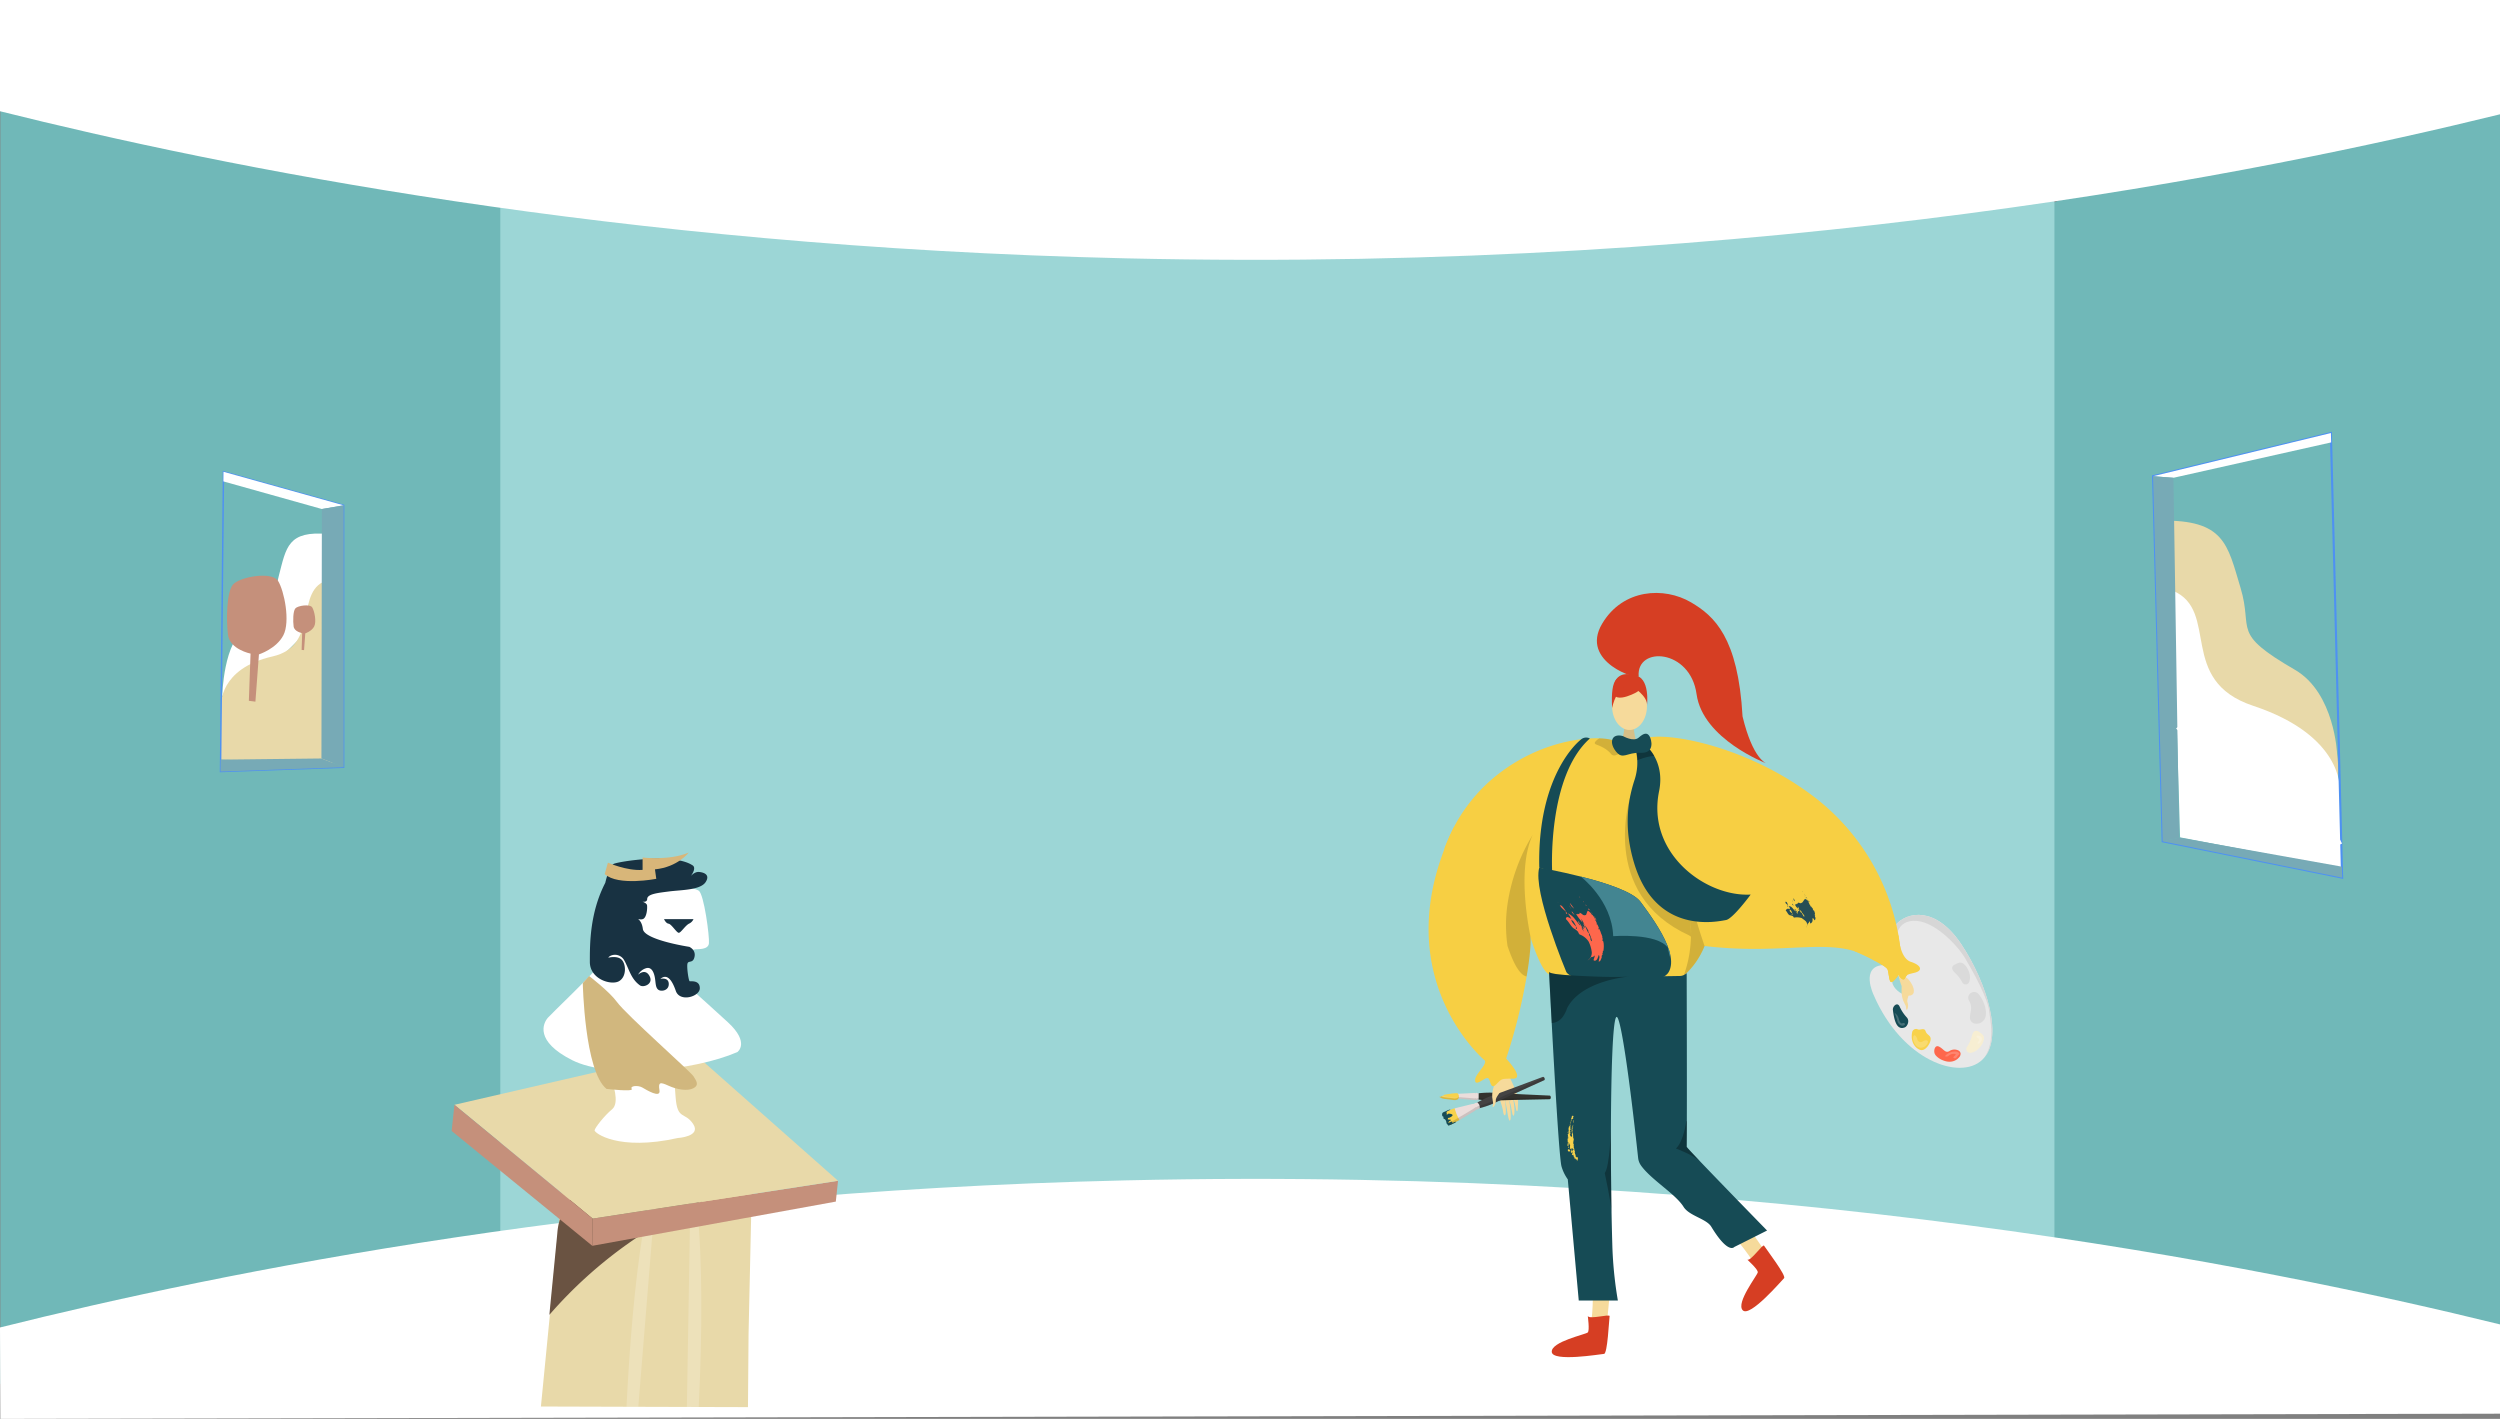 <svg xmlns="http://www.w3.org/2000/svg" xmlns:xlink="http://www.w3.org/1999/xlink" width="1366" height="775.274" viewBox="0 0 1366 775.274"><rect x="0" y="0" width="1366" height="775.274" fill="#808080" stroke="none"/><defs><style>.a,.al,.l,.n,.o{fill:none;}.b{fill:#70b8b8;}.c{fill:#9cd6d6;}.d,.g{fill:#fff;}.e{fill:#e8d9a9;}.f{fill:#6a5342;}.g{opacity:0.2;}.h{fill:#c5907b;}.i{fill:#183242;}.j{fill:#d8b679;}.k{fill:#d1b77e;}.l,.n{stroke:#4e91f2;}.l,.n,.o{stroke-miterlimit:10;}.l{stroke-width:0.804px;}.m{fill:#77aab6;}.n,.o{stroke-width:1.156px;}.o{stroke:#fff;}.p,.r{fill:#f6da9b;}.q{fill:#d63e23;}.r{fill-rule:evenodd;}.s{fill:#e8e8e8;}.t{fill:#164b55;}.u{fill:#f8d24b;}.v{fill:#fe674c;}.w{fill:#f7eed2;}.x{opacity:0.06;}.y{clip-path:url(#a);}.z{fill:#d6d6d6;}.aa{fill:#33322e;}.ab{fill:#ebdddb;}.ac{fill:#ca7740;}.ad{fill:#e5d7d1;opacity:0.31;}.ae,.ag{opacity:0.13;}.af{fill:#444343;}.ah{fill:#d6bf87;}.ai{fill:#f7cf43;}.aj{fill:#438591;}.ak{opacity:0.15;}.al{stroke:#f8d24b;stroke-linecap:round;stroke-linejoin:round;}.am{fill:#274e55;}.an,.ao{opacity:0.3;}</style><clipPath id="a"><path class="a" d="M-571.379-1322.554c-5.875,6.658,6.171,21.628-6.838,22.241s-5.477,16.33-5.477,16.33c15.5,36,47.26,46.925,59.314,35.482s2.79-41.78-11.342-63.062S-565.5-1329.21-571.379-1322.554Zm7.1,30.542c2.711,3.4,3.322,6.77,1.684,7.934s-4.585-.025-6.132-.845c-2.539-1.345-6.377-5.421-4.147-8.472C-571.754-1294.934-566.995-1295.41-564.284-1292.012Z"/></clipPath></defs><g transform="translate(1607.442 1827.61)"><path class="b" d="M-241.442-1818.073v758.464L-483.67-1127.2l-32.991-6.263,1.636-558.092,30.118-25.56Z"/><path class="b" d="M-1291.145-1702.139l-16.051,556.371-300.044,74.4v-750.053l298.845,93.57Z"/><path class="c" d="M-909.464-1738.538h-424.608v617.384h849.165v-617.384Z"/><path class="d" d="M-1607.442-1766.83c121.657,30.38,335.7,73.888,615,80.372,352.972,8.2,622.429-47.1,751-78.7v-62.455h-1366Z"/><path class="d" d="M-1607.442-1102.28c121.657-30.38,335.7-73.889,615-80.372,352.972-8.2,622.429,47.1,751,78.7v48.78l-1365.8,2.839Z"/><path class="e" d="M-1196.548-1183.93l-1.883,85.216-.313,38.97-.01.989-26.9-.076-6.485-.019-26.532-.076-6.457-.019-46.759-.143c.019-.219.048-.437.067-.656,1.826-18.725,3.537-36.184,4.869-49.783,1.654-16.975,2.729-27.958,2.729-27.958l2.111-21.625,2.263-23.146s.923-27.588,30.631-29.794c17.364-1.3,29.413-1.284,47.139,5.82C-1209.519-1201.2-1199.676-1193.858-1196.548-1183.93Z"/><path class="f" d="M-1214.021-1175.434a242.781,242.781,0,0,0-93.25,66.262l4.372-44.766s.928-27.591,30.634-29.8C-1254.9-1185.04-1231.748-1182.54-1214.021-1175.434Z"/><path class="g" d="M-1225.609-1059.744c-.019.3-.029.608-.048.913l-6.485-.019.019-.894,1.826-108.486.209-12.144.181-10.688c.722,3.509,1.369,7.255,1.94,11.192.456,3.186.874,6.505,1.236,9.938C-1223.355-1138.474-1223.831-1097.554-1225.609-1059.744Z"/><path class="g" d="M-1247.852-1191.975l-.7,8.625-2.139,26.294-7.912,97.312-.067.818-6.457-.019c.019-.267.028-.533.038-.8,1.579-31.515,4.251-65.255,8.787-93.765,1.731-10.9,3.737-21.035,6.058-29.993C-1249.488-1186.46-1248.689-1189.294-1247.852-1191.975Z"/><path class="h" d="M-1149.535-1182.422l-134.087,20.663-.19,14.862,133.055-24.16Z"/><path class="e" d="M-1359.136-1223.955l129.023-29.748,80.578,71.281-134.087,20.663Z"/><path class="h" d="M-1359.136-1223.955l-1.537,14.3,76.861,62.759.19-14.862Z"/><path class="d" d="M-1225.638-1340.926c2.86,1.833,5.942,25.11,5.559,28.751s-5.942,3.067-7.475,3.259-15.143,3.258-16.868,5.942-7.833,3.45-10.05-6.325-11.842-23.7-10.884-26.955S-1233.113-1345.718-1225.638-1340.926Z"/><path class="i" d="M-1244.613-1325.4h16.1a4.842,4.842,0,0,1-2.491,2.492c-2.109,1.15-4.409,4.983-5.559,4.983s-4.025-4.792-5.559-4.983S-1244.613-1325.4-1244.613-1325.4Z"/><path class="d" d="M-1276.084-1309.994s1.375,3.844-.946,6.647c-8.016,9.677-28.947,29.429-31.028,31.807-2.683,3.067-7.283,12.843,13.226,23.193s66.319,5.942,90.279-4.408c0,0,7.092-4.984-5.176-16.293s-37.951-34.118-37.951-34.118Z"/><path class="i" d="M-1230.813-1310.258s3.642,1.534,2.875,5.367-3.258,1.978-3.833,3.672.575,9.554,1.15,9.745,5.558-.766,5.558,3.834-10.925,7.858-13.129,1.437-4.984-9.488-8.434-6.517c0,0,4.409-1.15,4.6,2.588s-4.025,4.5-5.654,3.354-1.438-3.641-1.917-6.517-1.795-6.229-4.875-5.271a7.54,7.54,0,0,0-4.325,3.546s3.833-3.737,6.229.671-3.26,6.51-5.158,5.175c-5.083-3.572-6-9.159-8.686-13.8a5.735,5.735,0,0,0-7.455-2.388,2.947,2.947,0,0,0-1.223,1.046s4.984-1.342,7.38,1.15,2.683,9.3-1.533,11.692-15.909-1.054-15.909-10.542-.1-26.738,8.433-43.222c0,0,2.013-9.1,4.6-10.351s32.585-6.133,43.031.767c0,0,2.588,1.054-.862,5.846,0,0,2.012-2.3,4.217-2.2s6.708,1.15,3.833,5.558-13.527,4.258-19.838,5.08-12,1.389-12.076,4.121-4.384,1.006-4.384,1.006,4.1.719,4.312,2.516-.215,6.756-2.3,7.475-4.672-1.006-4.672-1.006,3.949.376,4.672,6.4S-1230.813-1310.258-1230.813-1310.258Z"/><path class="j" d="M-1275.281-1356.26s10.254,4.6,18.952,3.954v-6.757s14.806,1.8,25.229-2.731c0,0-5.966,7.978-18.473,9.2l.719,5.175s-20.845,4.1-28.176-2.587Z"/><path class="d" d="M-1272.981-1236.463s4.408,11.309,0,14.951-9.392,10.158-9.584,11.5,12.842,11.5,45.427,4.217c0,0,13.034-.767,8.434-7.667s-8.626-1.917-9.584-14.567l-.958-12.651Z"/><path class="k" d="M-1289.007-1290.482s.884,48.077,12.959,57.852c0,0,14.951,1.725,13.8,0s3.461-2.108,5.755-.766,10.154,6.133,9.387,1.533.383-4.6,4.983-2.492,10.351,3.067,13.609,1.342,1.534-4.025,0-6.517-36.727-33.586-41.791-40.555c-4.213-5.8-15.234-14.224-15.234-14.224Z"/><path class="d" d="M-1485.994-1447.34s.558-30.267,13.317-37.05c21.388-11.371,13.47-12.722,17.556-28.466,4.117-15.862,4.9-24.919,27.128-22.972l2.265,39.177L-1458.389-1464Z"/><path class="e" d="M-1486.594-1442.456s-1.221-19.817,28.051-26.474c26.393-6,11.317-36.973,30.747-41.828l2.047,99.969-61.143-1.757Z"/><path class="l" d="M-1485.325-1569.832l65.633,18.326V-1408.4l-67.266,2.357Z"/><path class="d" d="M-1431.566-1549.482l11.874-2.024-65.633-18.326-.052,5.262Z"/><path class="m" d="M-1419.691-1551.506l-11.874,2.024-.245,136.3,12.119,4.782Z"/><path class="m" d="M-1431.811-1413.181l-55.082.635-.065,6.5,67.266-2.357Z"/><path class="h" d="M-1471.468-1444.692l.923-25.786s-11.37-2.3-12.341-10.315c-.966-7.969-.819-23.151,2.694-27.364,3.549-4.255,21.349-7.451,24.693-2.029,3.385,5.488,6.762,22.218,2.884,29.7-3.842,7.407-13.338,10.429-13.338,10.429l-1.933,25.84Z"/><path class="h" d="M-1442.637-1472.5l.3-9.167s-4.286-.757-4.673-3.644-.364-8.385.971-9.89,7.954-2.488,9.178-.537,2.454,7.836,1.071,10.457-4.845,3.733-4.845,3.733l-.675,9.159Z"/><path class="e" d="M-330.449-1415.663s-1.287-33.366-23.049-45.976c-35.334-20.474-22.586-21.107-29.715-44.788-7.173-23.825-8.742-37.248-43.678-36.724l-1.863,55.593s32.9,45.642,43.074,56.8C-320.157-1348.177-330.449-1415.663-330.449-1415.663Z"/><path class="d" d="M-329.035-1396.834s1.694-28.9-47.272-45.125c-41.779-13.843-17.977-51.938-43.912-62.908l3.972,134.78,88.315,16.894Z"/><path class="n" d="M-333.839-1591l-97.173,23.585,5.254,199.5,98.056,19.844Z"/><path class="d" d="M-419.875-1566.547l-11.136-.867L-333.839-1591l.129,5.124Z"/><path class="m" d="M-431.012-1567.414l11.136.867,3.083,196.609-8.965,2.024Z"/><path class="m" d="M-416.793-1369.939l88.94,15.873.151,6-98.056-19.844Z"/><path class="o" d="M-328.269-1366.448c-4.586-9.382-14.315-19.477-33.746-28.12-32.162-14.306-48.229-27.161-56-35.373"/><path class="p" d="M-658.478-1150.137s13.294,15.5,11.392,19.183c-3.383,6.636-17.839,31.187,3.5,10.554,12.241-9.074,9.2-10.96,7.533-13.318-1.364-1.927-11.52-16.715-15.191-22.061l-1.318-1.922Z"/><path class="q" d="M-643.554-1146.962c-.725-1.14-6.948,8.284-9.129,7.66,0,0,5.85,5.3,5.724,6.822s-12.155,16.734-8.242,20.812,21.223-16.235,22.578-17.545S-642.13-1144.722-643.554-1146.962Z"/><path class="r" d="M-571.53-1301.093c.3.789,1.682,10.516,4.232,14.332s6.706,9.245,7.67,11.5c1.135,2.653,2.433,2.5,1.368-.749a45.138,45.138,0,0,0-2.983-6.953c-.273-.366,1.291,2.2,2.808,5.135,1.612,3.122,3.209,6.632,3.793,6.379,1.132-.491-3.034-9.873-3.987-11.348a43.9,43.9,0,0,1,2.466,3.927c1.022,1.846,1.95,4.159,2.579,4.251.992.144-.714-5.23-2.978-8.979.061-.147,1.114.8,3.505,5.436.24.466,1.237,1.34.782-.454-.956-3.777-1.089-5.471-4.191-9.552-3.026-3.979-7.3-7.616-8.624-11.167Z"/><path class="g" d="M-572.052-1277.471a5.361,5.361,0,0,1,2.287,3.41c.433,1.6,1.135,2.658,2.019,2.2s2.114.6.635,1.236-3.163-.882-3.508-2.573A29.551,29.551,0,0,0-572.052-1277.471Z"/><path class="s" d="M-571.379-1322.554c-5.875,6.658,6.171,21.628-6.838,22.241s-5.477,16.33-5.477,16.33c15.5,36,47.26,46.925,59.314,35.482s2.79-41.78-11.342-63.062S-565.5-1329.21-571.379-1322.554Zm7.1,30.542c2.711,3.4,3.322,6.77,1.684,7.934s-4.585-.025-6.132-.845c-2.539-1.345-6.377-5.421-4.147-8.472C-571.754-1294.934-566.995-1295.41-564.284-1292.012Z"/><path class="t" d="M-573.167-1275.81c-.227-1.929,2.371-4.491,3.617-1.929a22.17,22.17,0,0,0,3.969,6.041c1.727,1.854.35,4.92-1.13,5.478C-570.291-1264.872-572.238-1267.936-573.167-1275.81Z"/><path class="u" d="M-562.645-1263.608a2.174,2.174,0,0,1,3.011-1.592c1.334.709,3.587-1.172,4.342,1.053s2.991,2.182,2.752,4.562-2.657,5.816-4.907,5.76S-563.884-1257.2-562.645-1263.608Z"/><path class="v" d="M-549.7-1250.867a4.607,4.607,0,0,1-.585-.932c-.738-1.576-.012-5.158,2.392-3.912,2.6,1.347,3.484,3.975,5.917,2.209a4.908,4.908,0,0,1,4.276-.277,2.37,2.37,0,0,1,1.513,1.634,2.932,2.932,0,0,1-.908,2.381c-2.163,2.442-5.36,2.8-8.3,1.668A10.242,10.242,0,0,1-549.7-1250.867Z"/><path class="g" d="M-572.183-1274.145a5.359,5.359,0,0,1,2.287,3.409c.432,1.6,1.134,2.658,2.019,2.2s2.114.6.635,1.236-3.163-.882-3.508-2.573A29.574,29.574,0,0,0-572.183-1274.145Z"/><path class="g" d="M-561.875-1261.5c-.978,1.824,1.014,6.5,4.012,6.368s4.232-3.09,3.756-3.669-1.711-.506-2.872.333a1.969,1.969,0,0,1-2.843-1.142C-559.781-1260.366-561.141-1262.873-561.875-1261.5Z"/><path class="w" d="M-530.631-1252.366a2.139,2.139,0,0,1-1.662-.42,2.091,2.091,0,0,1-.443-2.714,20.811,20.811,0,0,0,2.541-5.313c.392-1.366.771-3.449,2.541-3.565a3.572,3.572,0,0,1,2.175,1.055,6.46,6.46,0,0,1,1.626,1.406,3.18,3.18,0,0,1,.364,2.418C-524.154-1256.328-527.26-1252.762-530.631-1252.366Z"/><path class="x" d="M-531.467-1291.126a2.139,2.139,0,0,1-1.163,1.26,2.089,2.089,0,0,1-2.6-.906,20.818,20.818,0,0,0-3.457-4.768c-1.013-1-2.663-2.323-1.92-3.934.345-.749,1.216-1.061,1.965-1.407a6.43,6.43,0,0,1,2.011-.759,3.18,3.18,0,0,1,2.3.834C-531.859-1298.708-530.207-1294.278-531.467-1291.126Z"/><path class="x" d="M-529.04-1268.48c-1.627-.859-2.578-1.788-1.649-6.073s-.991-6.194-1.238-7.06a3.225,3.225,0,0,1,5.809-2.558c2.734,3.31,5.121,9.906,3.006,13.458A5.059,5.059,0,0,1-529.04-1268.48Z"/><g class="y"><path class="z" d="M-578.228-1302.445s6.418-.541,6.557-5.1-1.293-16.333,9.632-16.936,23.964,13.123,28.324,20.422,12.563,22.154,13.221,29.306,6.2,25.775-15.809,35.364l40.506-24.02s-34.953-56.8-35.383-57.349-26.707-16.42-28.037-16.439-18.765,10.033-19.819,12.737S-578.228-1302.445-578.228-1302.445Z"/></g><path class="g" d="M-538.574-1253.012c.7.059,2.435.915,1.443,1.668s-1.3,2.5-2.655,1.881,2.236-1.958.457-2.267a4.141,4.141,0,0,0-3.518,1.1c-.25.346-2.248.558-1.641-.167A7.339,7.339,0,0,1-538.574-1253.012Z"/><path class="g" d="M-526.514-1257.317c1.064-.066,2.575-2.208,1.7-3.485s-2.5-1.016-2.626-.65.243.887.925,1.168a1.013,1.013,0,0,1,.27,1.555C-526.584-1258.543-527.313-1257.267-526.514-1257.317Z"/><path class="r" d="M-568.335-1288.755s-.72,5.564,1.494,9.361c1.317,2.256.774,2.619.9,3.083.42,1.54,1.637-1.267.8-3.409-.683-1.741,1.056-4.432.883-5.672s-1.271-4.477-2.1-4.834S-568.335-1288.755-568.335-1288.755Z"/><path class="r" d="M-790.016-1248.589c.052.841-1.458,10.55-.131,14.943s3.719,10.8,3.984,13.237c.312,2.869,1.6,3.1,1.526-.318a45.05,45.05,0,0,0-.826-7.52c-.154-.43.594,2.479,1.189,5.731.632,3.456,1.136,7.279,1.768,7.207,1.226-.14-.023-10.328-.5-12.017a43.92,43.92,0,0,1,1.213,4.475c.439,2.064.653,4.547,1.228,4.818.906.428.841-5.21-.232-9.456.1-.123.832,1.093,1.768,6.222.094.515.793,1.641.881-.207.186-3.891.553-5.55-1.225-10.358-1.733-4.689-4.759-9.414-4.993-13.2Z"/><path class="aa" d="M-799.362-1230.266l-.328.006-.028,1.533h0l0,.223,0,.235h0l-.011,1.428.329.015a49.24,49.24,0,0,0,8.522.59c2.953-.259,30.141-.761,30.141-.761s.4.02.564-.537a1.724,1.724,0,0,0,.081-.449,1.788,1.788,0,0,0-.069-.452c-.145-.561-.55-.551-.55-.551s-27.166-1.209-30.111-1.544A53.355,53.355,0,0,0-799.362-1230.266Z"/><path class="ab" d="M-799.964-1230.256a.11.11,0,0,1-.178.056.916.916,0,0,0-.756-.281c-.225,0-.354.413-.515.2s-.676-.116-.676-.116-8.608.45-8.779.428-.145.105-.145.105c-.01.292-.015,1.108-.016,1.252,0,.124-.02.911-.017,1.206,0,0-.029.126.142.108s8.766.706,8.766.706.511.114.678-.1.285.208.51.211a.914.914,0,0,0,.763-.262.11.11,0,0,1,.177.061.386.386,0,0,0,.346.218,11.363,11.363,0,0,0,.11-1.8h0s0-.078,0-.2,0-.2,0-.2h0a11.262,11.262,0,0,0-.063-1.8A.388.388,0,0,0-799.964-1230.256Z"/><path class="ac" d="M-821.221-1225.805c-.15-.056-.061-.083,0,0Z"/><path class="u" d="M-811.152-1230.3a2.311,2.311,0,0,1,.295,3.335,3.922,3.922,0,0,1-2.786.338c-1.9-.3-4.961-.48-5.747-.811a7.856,7.856,0,0,1-1.75-.939l-.006-.008a1.548,1.548,0,0,0,.269.068.83.83,0,0,0,.724-.129c.02-.01.044-.017.068-.027.135-.05.312-.134.493-.22.213-.1.431-.208.582-.266a2.1,2.1,0,0,1,.709-.083s.1-.171-.29-.176a4.119,4.119,0,0,0-.568.021,7.652,7.652,0,0,0,.835-.2c.209-.08,1.851-.351,3.282-.568A22.948,22.948,0,0,1-811.152-1230.3Z"/><path class="ad" d="M-811.292-1228.155c-.228.277-1.429.346-2.771.468a15.737,15.737,0,0,1-3.9-.443,5.861,5.861,0,0,1-1.654-.491.643.643,0,0,1,.069-.027c.134-.051.311-.134.493-.22.756.16,2.4.475,3.521.77A16.892,16.892,0,0,0-811.292-1228.155Z"/><path class="a" d="M-799.362-1230.266l-.212,0c-.01-.122-.022-.2-.038-.2a.388.388,0,0,0-.352.209.11.11,0,0,1-.178.056.916.916,0,0,0-.756-.281c-.225,0-.354.413-.515.2s-.676-.116-.676-.116-7.771.406-8.692.428a.867.867,0,0,0-.371-.324,22.844,22.844,0,0,0-3.89.338c-1.431.217-3.073.488-3.282.568a7.652,7.652,0,0,1-.835.2,4.119,4.119,0,0,1,.568-.021c.39.005.29.176.29.176a2.1,2.1,0,0,0-.709.083c-.151.058-.369.165-.582.266-.181.086-.358.17-.493.22-.024.01-.048.017-.068.027a.83.83,0,0,1-.724.129,1.548,1.548,0,0,1-.269-.068l.006.008a7.856,7.856,0,0,0,1.75.939c.786.331,3.851.509,5.747.811a3.922,3.922,0,0,0,2.786-.338,2.949,2.949,0,0,0,.228-.325c1.489.1,8.491.691,8.491.691s.511.114.678-.1.285.208.51.211a.914.914,0,0,0,.763-.262.11.11,0,0,1,.177.061.386.386,0,0,0,.346.218.977.977,0,0,0,.057-.37l.2.009a49.24,49.24,0,0,0,8.522.59c2.953-.259,30.141-.761,30.141-.761s.4.02.564-.537a1.724,1.724,0,0,0,.081-.449,1.788,1.788,0,0,0-.069-.452c-.145-.561-.55-.551-.55-.551s-27.166-1.209-30.111-1.544A53.355,53.355,0,0,0-799.362-1230.266Z"/><path class="a" d="M-821.146-1228.381c-.061-.083-.15-.056,0,0Z"/><path class="z" d="M-810.619-1228"/><path class="ae" d="M-760.154-1228.406c-.159.557-.564.537-.564.537s-27.188.5-30.141.761a49.315,49.315,0,0,1-8.523-.591l-.2-.009a.977.977,0,0,1-.058.37.38.38,0,0,1-.345-.218.11.11,0,0,0-.177-.06.918.918,0,0,1-.763.262c-.226,0-.343-.422-.51-.211s-.678.1-.678.1-7-.589-8.492-.691a2.8,2.8,0,0,1-.228.325,3.918,3.918,0,0,1-2.785.338c-1.9-.3-4.962-.481-5.747-.811-.173-.072-.35-.152-.522-.233-.067.029-.13.056-.185.076l-.068.027a.826.826,0,0,1-.724.129,1.7,1.7,0,0,1-.269-.067l.006.008a7.905,7.905,0,0,0,1.75.939c.786.33,3.851.508,5.747.811a3.93,3.93,0,0,0,2.786-.338,2.719,2.719,0,0,0,.228-.326c1.489.1,8.491.692,8.491.692s.512.113.679-.1.284.207.51.21a.913.913,0,0,0,.762-.262.11.11,0,0,1,.177.061.386.386,0,0,0,.346.218.971.971,0,0,0,.057-.37l.2.009a49.232,49.232,0,0,0,8.522.59c2.953-.258,30.141-.761,30.141-.761s.4.021.565-.536a1.766,1.766,0,0,0,.08-.45,1.727,1.727,0,0,0-.066-.44Z"/><path class="af" d="M-800.073-1225.3l-.3.133.572,1.4h0l.085.2.087.216h0l.546,1.3.3-.115a48.662,48.662,0,0,0,7.975-2.781c2.583-1.385,27.095-12.426,27.095-12.426s.376-.14.3-.708a1.757,1.757,0,0,0-.1-.44,1.683,1.683,0,0,0-.239-.383c-.35-.454-.714-.287-.714-.287s-25.158,9.478-27.965,10.32A52.655,52.655,0,0,0-800.073-1225.3Z"/><path class="u" d="M-812.969-1221.916c.523-.13,1.206-.244,1.206-.244l2.2,6.266s-1.814.961-2.12,1.205a40.1,40.1,0,0,1-3.663,1.82c-.278.087-.332.284-.663-.191-.062-.09-.135-.2-.221-.345-.014-.022-.027-.044-.039-.067a8.747,8.747,0,0,1-.758-1.658l1.159-.479-1.237.342s-.336-.845-.413-1,.339-.546.73-.708,1.686-.442,1.771-.52a16.449,16.449,0,0,0-1.962.43c-.287.084-.755.277-.755.277s-.117-.289-.267-.651v0c-.049-.117-.1-.242-.152-.368-.2-.483-.4-.971-.438-1.054a2.839,2.839,0,0,1-.109-.684s1.442-.7,1.931-.915S-813.493-1221.785-812.969-1221.916Z"/><path class="ab" d="M-811.575-1218.833a.018.018,0,0,0,0,.014c.007.018.022.05.043.1s.03.08.037.1.006.005.013.006c.342.718,1.464,2.986,1.464,2.986s1.591-.921,1.81-1.057,5.308-3.191,5.795-3.483a11.074,11.074,0,0,0,1.531-1.068c.276-.275.095-.074.659-.181a1.553,1.553,0,0,0,.837-.609,1.149,1.149,0,0,0,.562-.083,11.857,11.857,0,0,0-.275-1.721l-.017-.042a11.785,11.785,0,0,0-1.02-1.413,1.135,1.135,0,0,0-.456.338,1.547,1.547,0,0,0-1.024.159c-.474.322-.205.337-.594.337a11.032,11.032,0,0,0-1.838.324c-.552.136-6.313,1.564-6.564,1.622s-2.029.529-2.029.529S-811.839-1219.582-811.575-1218.833Z"/><path class="ad" d="M-813.651-1215.082s-1.411,1.221-2.356,2.022c-.062-.09-.135-.2-.221-.345-.014-.022-.027-.044-.039-.067Z"/><path class="a" d="M-816.767-1220.464c-.489.216-1.931.915-1.931.915a2.839,2.839,0,0,0,.109.684c.039.083.24.571.438,1.054.054.126.1.251.152.368v0c.15.362.267.651.267.651s.468-.193.755-.277a16.449,16.449,0,0,1,1.962-.43c-.085.078-1.38.358-1.771.52s-.807.554-.73.708.413,1,.413,1l1.237-.342-1.159.479a8.747,8.747,0,0,0,.758,1.658c.012.023.025.045.039.067.086.142.159.255.221.345.331.475.385.278.663.191a40.1,40.1,0,0,0,3.663-1.82c.206-.164,1.094-.653,1.653-.955l.006.011.329-.191.132-.07,0-.005c.488-.283,1.209-.7,1.351-.791.219-.136,5.308-3.191,5.795-3.483a11.074,11.074,0,0,0,1.531-1.068c.276-.275.095-.074.659-.181a1.553,1.553,0,0,0,.837-.609,1.149,1.149,0,0,0,.562-.083.048.048,0,0,0,.009-.03l.044-.017a48.662,48.662,0,0,0,7.975-2.781c2.583-1.385,27.095-12.426,27.095-12.426s.376-.14.3-.708a1.757,1.757,0,0,0-.1-.44,1.723,1.723,0,0,0-.239-.383c-.35-.454-.714-.287-.714-.287s-25.158,9.478-27.965,10.32a52.655,52.655,0,0,0-7.652,3.562l-.051.023-.016-.009a.611.611,0,0,0-.2.108l-.027.011,0,.006c-.12.087-.238.19-.228.213a1.547,1.547,0,0,0-1.024.159c-.474.322-.205.337-.594.337a11.032,11.032,0,0,0-1.838.324c-.552.136-6.313,1.564-6.564,1.622-.2.047-1.395.361-1.851.482-.166.034-.342.072-.5.112C-813.493-1221.785-816.28-1220.683-816.767-1220.464Z"/><g class="ag"><path d="M-817.456-1216.412l1.075-.444-.9.25A1.042,1.042,0,0,0-817.456-1216.412Z"/><path d="M-818.01-1217.469l.026.064v0c.15.362.267.651.267.651h0C-817.807-1216.985-817.944-1217.324-818.01-1217.469Z"/><path d="M-817.3-1218.224c.391-.162,1.685-.442,1.771-.52a16.462,16.462,0,0,0-1.963.43c-.277.081-.724.265-.751.276l.109.266c.034.08.066.158.1.236C-818.074-1217.7-817.677-1218.069-817.3-1218.224Z"/><path d="M-818.6-1218.894a.577.577,0,0,0,.025.068c.009.018.026.058.049.112Z"/><path d="M-764.22-1238.616s-24.512,11.042-27.1,12.427a48.8,48.8,0,0,1-7.975,2.781l-.044.017a.056.056,0,0,1-.009.029,1.126,1.126,0,0,1-.562.083,1.546,1.546,0,0,1-.837.61c-.564.107-.383-.094-.659.181a11.06,11.06,0,0,1-1.531,1.068c-.487.292-5.576,3.346-5.795,3.483-.142.088-.863.508-1.351.791v.005l-.131.07-.329.191-.006-.011c-.559.3-1.447.791-1.653.955a39.816,39.816,0,0,1-3.663,1.819c-.279.088-.332.285-.663-.19-.063-.09-.135-.2-.222-.345-.013-.022-.027-.045-.038-.068-.076-.129-.146-.256-.21-.379l-.017.007a8.745,8.745,0,0,0,.758,1.658c.011.023.025.045.038.067.087.142.159.256.222.345.331.475.384.278.663.191a39.825,39.825,0,0,0,3.663-1.82c.206-.164,1.094-.652,1.653-.955l.006.011.329-.191.131-.07v-.005c.488-.283,1.209-.7,1.351-.791.219-.136,5.308-3.19,5.795-3.483a11.045,11.045,0,0,0,1.53-1.068c.277-.275.1-.074.66-.181a1.541,1.541,0,0,0,.837-.609,1.148,1.148,0,0,0,.562-.083.061.061,0,0,0,.009-.03l.044-.017a48.694,48.694,0,0,0,7.975-2.781c2.583-1.385,27.095-12.426,27.095-12.426s.375-.139.3-.708a1.714,1.714,0,0,0-.1-.44,1.709,1.709,0,0,0-.238-.383.955.955,0,0,0-.191-.191A.539.539,0,0,1-764.22-1238.616Z"/><path d="M-817.508-1216.283a.1.1,0,0,0,.007.052c.013.027.034.074.059.132C-817.47-1216.174-817.492-1216.236-817.508-1216.283Z"/><path d="M-817.238-1215.6c.082.2.151.376.151.376l.024-.007C-817.128-1215.366-817.186-1215.49-817.238-1215.6Z"/></g><path class="t" d="M-814.959-1221.193s-2.553.949-2.106,1.46.133.542-.057.769.135.17.483.263.321-.515.987-.408a7.615,7.615,0,0,1,1.137.2c1.8.651-.111,1.561-.662,1.883s-1.183.1-1.09.45-.569.536.281.679,1.072-.222,1.231.343c.1.352-.429.266-.829.63s-.668.977-.275.811.563-.282.933-.438.446-.442.787-.1.045.761.822.388a5.854,5.854,0,0,1,1.04-.429s.715.018.306.237a4.867,4.867,0,0,1-1.326.753c-1.186.5-1.02.671-1.49.713s-.826.417-1.189.393-.324-.385-.652-.723a1.264,1.264,0,0,1-.507-1.009,2.951,2.951,0,0,0-.385-1.152s-.236-.383-.259-.407c-.5-.5-.725-.083-1-.835-.089-.242.276-.5-.085-.756s-.541-.071-.577-.847a1.7,1.7,0,0,1,.126-1.064c.219-.538,1.607-.863,2.174-1.2S-815-1221.618-814.959-1221.193Z"/><path class="r" d="M-790.557-1235.856s-2.311,5.112-1.3,9.39c.6,2.542-.023,2.731-.037,3.212-.047,1.595,1.934-.735,1.755-3.029-.146-1.864,2.3-3.932,2.5-5.168s.089-4.652-.6-5.236S-790.557-1235.856-790.557-1235.856Z"/><path class="p" d="M-737.1-1120.495s.218,20.421-3.6,22.017c-6.857,2.91-33.713,12.424-4.1,10.333,15.209.917,14.093-2.481,14.331-5.36.194-2.353,1.919-20.209,2.544-26.664.14-1.446.225-2.32.225-2.32Z"/><path class="ah" d="M-719.945-1432.182s.792,8.839-4.659,13.726,12.563,0,12.563,0-3.352-8.465-2.6-13.726S-719.945-1432.182-719.945-1432.182Z"/><ellipse class="p" cx="9.531" cy="13.004" rx="9.531" ry="13.004" transform="translate(-726.6 -1454.762)"/><path class="ai" d="M-565.56-1294.64a7.1,7.1,0,0,0-1.06,1.651c-1.129,1.976-3.473-1.9-3.473-1.9s-2.919,4.266-4.048,3.883-1.129-4.1-1.88-6.754c-.346-1.209-4.107-3.4-8.106-5.443a38.639,38.639,0,0,0-9.95-4.661.017.017,0,0,0-.011-.005c-19.179-5.9-43.137,1.8-81.97-2.85h-.005v.006a42.993,42.993,0,0,1-11.462,16.33c-.272.229-.549.437-.815.634-11.169,5.326-65.5,1.352-72.7-1.545-3.243-1.31-7.185-10.786-10.567-21.337-4.128-12.863-7.43-27.323-7.627-30.514-.336-5.363,6.136-67.733,43.334-75.014a38.659,38.659,0,0,1,10.061-.607s.352.207.964.49a18.788,18.788,0,0,0,3.958,1.342,11.592,11.592,0,0,0,10.386-2.242c6.492-5.609,51.925.367,90.806,28.394a122.229,122.229,0,0,1,49.63,78.338c.373,2.087.666,4.026.884,5.8a.029.029,0,0,0,.006.021,79.226,79.226,0,0,1,.751,11.51S-566.934-1296.989-565.56-1294.64Z"/><path class="ai" d="M-818.086-1364c-.005-.123-.005-.251-.01-.395.223-.57.447-1.139.671-1.7.3-.745.612-1.486.927-2.21a.017.017,0,0,0,.005-.011c0-.005.005-.01.005-.021a90.17,90.17,0,0,1,22.141-31.643c22.3-20.2,47.713-24.655,60.82-24.2,4.533.154,7.595.894,8.549,1.768a.437.437,0,0,1,.106.138c.49.8.277,3.489-.426,7.446-3.712,20.97-21.15,77.555-21.15,77.555a94.131,94.131,0,0,1-24.916,20.512c-.08.048-.16.09-.24.133a103.173,103.173,0,0,1-12.128,5.864,108.2,108.2,0,0,1-40.005,8.075"/><path class="ai" d="M-773.288-1294.065a305.643,305.643,0,0,1-11.206,44.879s10.508,10.982,3.749,10.972-5.96-.011-9.246,3.164-2.86-2.557-4.352-3.431-6.721,4.741-7.083,1.364,6.029-7.936,5.411-10.913c0,0-56.09-46.759-16.985-127.606l29.347,41.5,12.288,17.374C-770.694-1314.06-771.36-1305.474-773.288-1294.065Z"/><path class="t" d="M-641.917-1155.248l-17.907,8.991s-3.249,4.287-12.58-11.079c-2.658-4.383-12.027-5.869-15.121-10.828-4.426-7.116-17.614-14.748-23.239-22.567a8.885,8.885,0,0,1-1.608-4.24c0-.005-.005-.016-.005-.021-4.288-39.973-9.673-79.787-11.979-76.825-1.9,2.434-2.759,29.645-2.876,60.58v.032c-.059,15.313.064,31.537.335,46.12v.032c.112,6.045.251,11.808.41,17.107a216.906,216.906,0,0,0,3.047,30.962h-21.374l-5.987-66.226a22.9,22.9,0,0,1-3.43-7.068c-1.214-4.373-3.75-48.378-5.358-78.354-.815-15.185-1.4-26.77-1.443-27.782a.664.664,0,0,1-.006-.074c.8.873,5.348,1.448,11.824,1.821,18.36,1.055,52.2.474,60.038.32a5.87,5.87,0,0,0,3.334-1.54s.17,52.778.09,81.044c-.016,5.95-.048,10.812-.09,13.87v.005c.2.383,3.025,3.414,7.158,7.755a.207.207,0,0,1,.043.048C-666.173-1180.089-641.917-1155.248-641.917-1155.248Z"/><path class="t" d="M-695.684-1296.435c-5.608,9.763-50.9,7.531-55.888,0,0,0-18.551-44.251-14.812-57.1,0,0,10.631,1.837,22.663,4.878,13.417,3.388,28.57,8.277,32.639,13.785,4.623,6.258,11.249,15.307,14.61,23.659,0,.005,0,.005.005.01.314.789.6,1.572.858,2.344s.468,1.518.655,2.263v.016C-694.017-1302.752-694.07-1299.248-695.684-1296.435Z"/><path class="t" d="M-743.721-1423.436s-23.814,17.976-22.663,69.905l7.046,2.269s-2.855-51.944,20.6-72.84A4.3,4.3,0,0,0-743.721-1423.436Z"/><path class="aj" d="M-696.467-1311.2c.1.5.2.97.3,1.417-5.8-8.16-29.832-6.306-29.832-6.306-.639-19.638-17.72-32.565-17.72-32.565,13.417,3.388,28.57,8.277,32.639,13.785,4.623,6.258,11.249,15.307,14.61,23.659C-696.472-1311.2-696.472-1311.2-696.467-1311.2Z"/><path class="aj" d="M-696.169-1309.783a6.318,6.318,0,0,1,.56.927,6.483,6.483,0,0,1,.655,2.263v.016C-694.581-1302.981-695.157-1305.091-696.169-1309.783Z"/><path class="ak" d="M-676.062-1310.715v.005a42.974,42.974,0,0,1-11.462,16.33c7.392-19.995,2.535-37.853,2.194-49.885,1.7,11.6,9,32.783,9.263,33.529A.089.089,0,0,1-676.062-1310.715Z"/><path class="ak" d="M-771.365-1316.76c.671,2.7.005,11.286-1.923,22.7-2.674-.533-6.242-4.1-10.445-16.7a79.032,79.032,0,0,1,.08-23.371,100.433,100.433,0,0,1,13.71-37.374C-777.719-1354.88-773.49-1327.535-771.365-1316.76Z"/><path class="d" d="M-749.816-1206.661c-.21-.146-.3-.474.06-.47a.639.639,0,0,1-.613-.225c.238,0,.172-.2.152-.325-.17.106-.2.251-.253.542.519.259-.263.819.311,1.057C-750.041-1206.263-749.68-1206.443-749.816-1206.661Z"/><path class="d" d="M-748.261-1207.847l-.142-.038.226.449C-748.294-1207.526-748.429-1207.832-748.261-1207.847Z"/><path class="u" d="M-748.631-1209.3c.26.044.413-.183.651-.175-.524,0-.1-.36-.165-.557l-.4-.088c-.294.186-.174.674-.216,1.085Z"/><path class="d" d="M-748.328-1209.668l-.256-.134C-748.518-1209.692-748.482-1209.441-748.328-1209.668Z"/><path class="d" d="M-749.746-1209.411c-.038.324.176-.193.256.135C-749.556-1209.387-749.574-1209.514-749.746-1209.411Z"/><path class="u" d="M-748.911-1210.748c.057.23.109.459.172.689l.181-.279Z"/><path class="u" d="M-748.053-1210.762a.172.172,0,0,1-.292.094c.326-.235-.117-.4.16-.618l.128.221c.336-.019-.326-.463.267-.431-.408-.308-.514.2-.8-.187a1.383,1.383,0,0,1-.156.924c.125-.084.1-.12.206-.24.01.215.182.509.213.76C-747.936-1210.365-748.28-1210.558-748.053-1210.762Z"/><path class="u" d="M-747.934-1211.842c.037-.23.068-.583-.378-.666-.329.23.045.29.229.407-.076.068-.115.3-.347.194C-748.332-1211.937-748.107-1211.745-747.934-1211.842Z"/><path class="u" d="M-747.814-1212.742l-.39-.188.062.112-.286,0c.069.023.585.129.542.357C-747.662-1212.572-747.92-1212.625-747.814-1212.742Z"/><path class="u" d="M-749.783-1212.894c.2-.149.092-.247-.011-.436.026.256,0,.617.155.7l-.069-.023a2.213,2.213,0,0,0,.465.428C-749.507-1212.495-749.064-1212.935-749.783-1212.894Z"/><path class="u" d="M-749.835-1212.57l-.222-.2Z"/><path class="u" d="M-747.872-1213.459l-.149.346.126-.08Z"/><path class="u" d="M-749.1-1213.1c.072-.283-.322.141-.3-.129-.041-.075-.009.4.179.428C-749.141-1212.868-749.432-1213.087-749.1-1213.1Z"/><path class="u" d="M-747.829-1213.688l-.284-.308Z"/><path class="u" d="M-747.594-1214.4l-.208-.07c.2-.268-.073-.668.4-.838-.267.028-.534-.157-.631.084.138.049.129.137.3.135-.059.1-.247.066-.326.131.219.2.023.467.221.627-.04-.075.01-.089.039-.139.348.331-.562.329.045.5C-747.939-1214.089-747.514-1214.251-747.594-1214.4Z"/><path class="u" d="M-749.045-1214.468l-.1.246c-.277-.1.008-.308-.249-.366-.168,0-.265.25-.374.151.661.073.011.346.761.262.067.33-.412.075-.394.421l.348.117C-749.208-1214.029-748.9-1214.076-749.045-1214.468Z"/><path class="u" d="M-748.873-1215.428l.226-.1-.315.043c-.016-.565,1.29-.784,1.141-1.131-.382-.454.278-.785.253-1.213-.25-.234-.176.183-.343.188-.519-.111.294-.174-.127-.314-.378-.066-.449.4-.695.559.039.165.157.174.368.242-.215.021-.295.178-.51.2.267.36-.312.487-.021.843-.3.079-.033-.251-.086-.146l-.009.18.048-.015c.277.268-.028.7-.235.841.108-.117.354-.184.434-.032l-.345.095.466.348C-748.931-1215.108-748.261-1215.335-748.873-1215.428Z"/><path class="u" d="M-749.5-1215.124c-.206.364.5-.009.318.391l0-.435Z"/><path class="d" d="M-748.524-1216.846l.247-.163C-748.757-1216.952-748.155-1216.606-748.524-1216.846Z"/><path class="d" d="M-748.465-1217.525l.422.138-.228-.2Z"/><path class="u" d="M-747.886-1218.092c-.2-.159-.406-.014-.367.151C-748.222-1218.083-748.025-1218.138-747.886-1218.092Z"/><path class="u" d="M-747.54-1216.2a.255.255,0,0,1-.022.108Z"/><path class="u" d="M-747.526-1216.266l-.014.07A.24.24,0,0,1-747.526-1216.266Z"/><path class="u" d="M-748.061-1208.751a.343.343,0,0,1,.024.145l-.027-.143Z"/><path class="u" d="M-748.664-1208.587c-.274-.259.654-.269.46-.684a4.343,4.343,0,0,1,.14.522C-748.5-1208.515-748.292-1208.935-748.664-1208.587Z"/><path class="u" d="M-749.1-1212.075c-.006-.006-.006-.01-.013-.015C-749.124-1212.116-749.11-1212.1-749.1-1212.075Z"/><path class="d" d="M-747.637-1197.372l.119-.01-.126.244Z"/><path class="d" d="M-747.426-1197.426l.185-.408q.147,1.134.332,2.264l-.173-.053C-747.3-1195.565-747.252-1197.514-747.426-1197.426Z"/><path class="d" d="M-747.624-1197.516c-.513-.171.14-.387-.235-.624.25.159.52.261.414.448Z"/><path class="al" d="M-748.649-1198.184c.086-.133-.138-.26-.072-.337C-748.339-1198.514-748.609-1198.3-748.649-1198.184Z"/><path class="u" d="M-750.118-1198.379a.1.1,0,0,1-.009-.058.436.436,0,0,0,.076.053Z"/><path class="u" d="M-750.051-1198.384l.17-.013A.144.144,0,0,1-750.051-1198.384Z"/><path class="u" d="M-750.127-1198.437a.748.748,0,0,0-.192-.128l-.021.057c-.051-.07-.2-.188-.107-.231-.016.148.1.139.34.121l.011-.238C-749.529-1198.863-750.109-1198.65-750.127-1198.437Z"/><path class="al" d="M-750.327-1199.169l.345.214C-750.287-1198.86-750.322-1199.078-750.327-1199.169Z"/><path class="u" d="M-749.99-1199.557c.1.049.086.286.221.131.067.033.058.08.061.128C-749.8-1199.45-750.167-1199.268-749.99-1199.557Z"/><path class="u" d="M-749.708-1199.3a.155.155,0,0,1,.022.067A.112.112,0,0,1-749.708-1199.3Z"/><path class="al" d="M-748.059-1196.939a.137.137,0,0,1,.121-.029Z"/><path class="u" d="M-749.683-1200.067l-.005-.091a.222.222,0,0,0,.022.072Z"/><path class="u" d="M-745.837-1193.068a1.206,1.206,0,0,0-.157-1.027c-.4.068-.138-.16-.565-.126a4.451,4.451,0,0,1-.221-.626c-.148-.43-.326-.87-.392-.676l.2.086-.435-.06c.079-.235.377-.577.116-.7.126-.057.257,1.875.377,1.785-.474.241-.806-2.51-1.023-2.559l.254-.059c-.309-.312-.7-.493-.913-.765l.3-.1c-.08.222.138.258.295.46-.1-.368.087-.456-.005-.735-.4.05-.171.266-.434-.073.158-.12.625.075.508-.237.069-.4-.516-.266-.582-.6l-.13.243c-.031-.124-.138-.351.07-.491a.563.563,0,0,0,.642.439c-.1-.136.023-.467-.007-.59l.288.052c.254-.159-.153-.2.075-.4-.174-.149-.4.133-.521.052.093-.042.219-.371.023-.466-.589.125.21.362-.349.612l.079-.31c-.6-.141.049.482-.43.424-.629-.177.544-.521-.25-.67-.135.152-.111.6-.328.563.206-.177-.221-.256-.316-.47l.253-.287c-.2-.1-.191-.008-.3.09.314-.416-.131-1.048.254-1.626-.1-.322-.263-.026-.481-.162.348-.195.034-.473.033-.655.023-.055-.335-.135-.477-.076l.244.447c-.191-.011-.5.074-.445.236.686-.155-.382.675.4.659l-.357.016.281.571.046-.021c-.116.007.274.479.152.813-.126-.084-.028-.637-.4-.288-.221-.226.073-.68-.108-1.11l-.235.1c-.371-.443.034-1.084-.063-1.593l.335.136c.117-.186.375-.43.087-.586.027.218-.165.114-.308.081-.193-.288-.012-.732-.154-1.132a.239.239,0,0,0,.119,0l-.212-.418c.049-.2.24-.277.455-.406-.047-.073-.046-.256-.237-.182-.018.04-.035.08-.015.106-.366-.206.1-.153-.126-.416.308.2.43-.074.739-.056-.141-.31-.548-.018-.69-.054.167-.385.43-.438.489-.82-.19-.019-.127.273-.341.308.05-.109.03-.237-.041-.256l-.149.237a1.392,1.392,0,0,0,.126-1.224l-.1.035.008-.274.354.1c-.091-.147.223-.3-.061-.384l-.025.054-.114-.185.351.191c.147-.233-.571-.561-.508-.944.48-.078.16.662.778.713.1-.126.206-.34.042-.417-.167.014-.171.1-.175.2-.318-.337.2-.83-.333-1.049l-.2.249c-.058-.3.593-.472.24-.576l.609.241c-.3-.3-.231-.681-.449-.964-.355-.016,0,.4-.072.38l-.253-.139c.218-.428.222-.118.446-.636l-.237-.012c.368-.163-.315-.655.316-.457l-.152.137.286,0-.175-.611c.211.068.158-.226.439-.137l-.245-.233c.411-.083.468.429.778.464.187,0,.167-.1.143-.157.292.277-.42.381-.437.646l.252.14-.355-.018a.871.871,0,0,0,.435.256c-.492.248.082.545-.035.936-.2-.332-.343.2-.435.145-.008.182.614.636.178.784-.172.1-.252-.225-.334.026a.265.265,0,0,0,.4.174,5.468,5.468,0,0,1,.027,1.191l-.236-.094c-.2.25.13.491.388.619-.1.035-.025.054-.166.016-.39.321.488.4.4.921.334-.035.364-.268.2-.43l.38.038a2.436,2.436,0,0,0-.3-1.309l.281.166c.509-.311-.5-.224.087-.516-.133-.218-.2.157-.357-.008.111-.153.657.042.684-.214.191.961.158,2.053.253,3.056.071.018.095-.036.12-.089.265.167.055.954-.061,1.713s-.184,1.488.32,1.5c-.142.058-.313-.095-.283.117a.434.434,0,0,0,.31.006c-.5.571.107,1.253-.2,1.926.166-.028.268.108.387.1-.369.253.078.6-.125.824l.187-.084.057.652c.072.013.067-.076.088-.13.1.133-.11.185-.274.215l.444.25c-.6.921.58,1.861.274,2.881.344.1.5.211.567.451l.084-.133c.3.212-.164.036,0,.23.225.115.5-.023.292-.193.1-.136.219-.076.31,0A3.2,3.2,0,0,1-745.837-1193.068Z"/><path class="v" d="M-751.99-1329.706c-1.115-.792-2.047-1.8-3-2.612l1.137.977a5.52,5.52,0,0,1-1.318-1.722c.382-.058.567.462.941.251a18.6,18.6,0,0,1,3.115,4.5C-752.273-1328.153-751.622-1329.376-751.99-1329.706Z"/><path class="v" d="M-756.317-1334.822c.142.12.276.242.407.365A1.051,1.051,0,0,1-756.317-1334.822Z"/><path class="v" d="M-741.32-1323.06a2.714,2.714,0,0,1,.449.461A1.94,1.94,0,0,1-741.32-1323.06Z"/><path class="v" d="M-748.711-1329.559a1.736,1.736,0,0,1,.357.121q.746,1.026,1.424,2.139C-747.46-1328.077-748.428-1328.541-748.711-1329.559Z"/><path class="v" d="M-748.7-1330.822a5.306,5.306,0,0,1-1.4-2.218A9.646,9.646,0,0,0-748.7-1330.822Z"/><path class="v" d="M-733.7-1319.431a.346.346,0,0,1,.194-.041.26.26,0,0,0,.124.029c.072.409.121.827.171,1.237-.077-.075-.253-.1-.3-.191C-733.565-1318.846-733.252-1319.092-733.7-1319.431Z"/><path class="v" d="M-741.477-1323.239l-.048.006-.173-.142.006-.036A1.047,1.047,0,0,1-741.477-1323.239Z"/><path class="v" d="M-733.87-1319.91a2.066,2.066,0,0,0,.362-.227l.13.689a.684.684,0,0,0-.124-.024C-733.662-1319.564-733.622-1319.842-733.87-1319.91Z"/><path class="v" d="M-735.294-1325.013c-.085-.117-.415-.058-.517-.072a5.3,5.3,0,0,0-.2-1.281c-.1-.012-.192-.125-.4-.147a2.091,2.091,0,0,0,.121-.4q.388.607.747,1.265t.692,1.362A4.5,4.5,0,0,1-735.294-1325.013Z"/><path class="v" d="M-733.9-1302.07a9.651,9.651,0,0,1,.318-1.905,2.383,2.383,0,0,0-.275-1.9c-.48,1.381-.893,3.212-2.252,3.192-.677-.007-.644-.421-.452-.965a5.723,5.723,0,0,0,.476-1.743l-.287.252c.143-.124.287-.252.131-.369-.292.255-.552.738-1.011.848l-.3-.231a4.349,4.349,0,0,0-1.19,1.077,3.186,3.186,0,0,1-1.244.93,4.777,4.777,0,0,0,2.243-4.8,17.973,17.973,0,0,0-1.676-5.459,9.981,9.981,0,0,0-4.936-3.893,3.49,3.49,0,0,1-.793-1.41,8.721,8.721,0,0,0-2.437-1.883c-1.687-1.3-2.419-3.34-4.132-4.974-.341-.317.167-1.69,1.252-1.083a6.4,6.4,0,0,1,2.406,1.793c-.39.179-.5-.336-.878-.3a5.136,5.136,0,0,0,1.043,1.735c-.311-.34-.636-.675-.962-1.01.823.836,1.563,1.865,2.491,2.728.306.354-.558,1.429.579,1.411a13.356,13.356,0,0,0-2.273-4.566l.029-.013c-.533-.557-.961-1.116-1.475-1.667.2.136.417.263.5.466a10.871,10.871,0,0,0-1.843-2.779,10.031,10.031,0,0,1,3.842,3.044c1.055,1.254,1.955,2.6,3.042,3.714.073-1.119-1.417-1.462-1.213-2.581a19.1,19.1,0,0,1,2.27,3.687,1.671,1.671,0,0,0-.323-.168,2.65,2.65,0,0,0,.521,1.28,5.938,5.938,0,0,1,.713,1.145l.078.226c-.022-.077-.049-.152-.078-.226a20.609,20.609,0,0,0-.911-2.257,1.908,1.908,0,0,1,.709.993,2.049,2.049,0,0,0-.061-1.115L-743-1322.1a6.494,6.494,0,0,0,1.649,1.511,16.6,16.6,0,0,0-1.333-2.858c.367.441.745.875,1.1,1.327.41.881.809,1.76,1.2,2.649l-.077-.084.121.184.469,1.038a2.51,2.51,0,0,0,.814.729l.079.151c-.164-.042-.3-.032-.279.183.022.945,1,1.573.854,2.7a1.491,1.491,0,0,0,.366.925c-.06.129.015.161.123.177l.147.215a1.639,1.639,0,0,0,.283.548,2.911,2.911,0,0,0-.283-.548,2.179,2.179,0,0,0-.1-.208c.122.015.266.027.31.132a18.175,18.175,0,0,0-1.424-4.128c.135.034.286.1.373.123l-.452-.274a9.218,9.218,0,0,0-.777-1.218,1.19,1.19,0,0,0,.483.192,16.354,16.354,0,0,0-2.23-3.49,32.367,32.367,0,0,0-1.845-3.467,7.058,7.058,0,0,0,.747,2.14,31.492,31.492,0,0,1-3.568-4.68,5.957,5.957,0,0,0,1.78-.118c.223-.207-.125-.766.257-.595,1.545.514,1.582,1.769,3.267,1.182.443-.19.68-2.47,1.269-2.271a10.2,10.2,0,0,1,1.63,1.434,6.526,6.526,0,0,0,.408.684c-.005.047.1.037.235.032a8.673,8.673,0,0,1,1.348,1.981l.217.537a1.035,1.035,0,0,1-.175.405,1.359,1.359,0,0,1,.415.159c.2.481.4.944.61,1.4.011.316,0,.638.028.936.09-.057.194-.165.311-.169q.39.859.773,1.707a1.952,1.952,0,0,1-.26.889c1.142.205,1.257,1.882,1.748,2.857l.032-.014c.191.516.349,1.053.506,1.6a1.985,1.985,0,0,1-.225.35c.2.082.246.221.341.266a5.552,5.552,0,0,1-.178,1.306c.1.045.425.094.468.237a4.521,4.521,0,0,0,.2.842c.048.326.072.664.091,1.005a13.476,13.476,0,0,1,0,1.717,14.842,14.842,0,0,1-.18,1.695,2,2,0,0,1-.416.087c.206.153.079.4.192.545a.324.324,0,0,0-.193-.03c.273.484-.092.6-.2,1.044.01.1.164.19.211.289-.013.049-.023.1-.039.148-.686.51-.457,1-.5,1.556-.22.546-.41,1.082-.664,1.6C-733.127-1302.415-733.584-1302.313-733.9-1302.07Z"/><path class="v" d="M-733.188-1318.056c.065.535.089,1.084.124,1.617C-733.246-1316.964-733.616-1317.343-733.188-1318.056Z"/><path class="v" d="M-739.575-1330.485a1.962,1.962,0,0,0,.057-.9c.777,1.017,1.567,2.033,2.327,3.125l-.028.021C-737.947-1329.022-738.435-1330.574-739.575-1330.485Z"/><path class="v" d="M-733.5-1319.472a.684.684,0,0,1,.124.024v.005A.26.26,0,0,1-733.5-1319.472Z"/><path class="v" d="M-745.494-1328.538l-.067-.091q.358.255.694.535A1.955,1.955,0,0,1-745.494-1328.538Z"/><path class="v" d="M-747.294-1331.062l-1.327-1.158a6.657,6.657,0,0,1-1.057-2.044C-748.845-1333.24-748.069-1332.155-747.294-1331.062Z"/><path class="v" d="M-740.866-1332.594c-.079-.276-.128-.589-.2-.88l.466.649C-740.709-1332.794-740.788-1332.668-740.866-1332.594Z"/><path class="v" d="M-743.687-1326.921l-.117-.132.512.168C-743.382-1326.883-743.547-1326.918-743.687-1326.921Z"/><path class="v" d="M-742.192-1335.163l.315.493a1.339,1.339,0,0,0-.425-.07A1.038,1.038,0,0,0-742.192-1335.163Z"/><path class="v" d="M-744.268-1337.274a5.668,5.668,0,0,1-.47-.586c.235.182.472.378.7.578C-744.162-1337.256-744.268-1337.228-744.268-1337.274Z"/><path class="am" d="M-630.6-1333.118a8.135,8.135,0,0,1-1.436-1.253l.538.47a1.359,1.359,0,0,1-.429-.966c.3-.119.272.216.622-.01a5.71,5.71,0,0,1,.955,2.568C-631.284-1331.942-630.417-1332.962-630.6-1333.118Z"/><path class="am" d="M-632.2-1335.894c.066.058.126.118.183.179C-632.1-1335.754-632.186-1335.8-632.2-1335.894Z"/><path class="am" d="M-623.917-1331.34a.875.875,0,0,1,.281.146A.443.443,0,0,1-623.917-1331.34Z"/><path class="am" d="M-628.141-1333.739a1,1,0,0,1,.239,0c.181.368.346.756.5,1.16C-627.606-1332.986-628.22-1333.084-628.141-1333.739Z"/><path class="am" d="M-627.758-1334.635a1.417,1.417,0,0,1-.371-1.263A2.424,2.424,0,0,0-627.758-1334.635Z"/><path class="am" d="M-618.256-1332.222a.835.835,0,0,1,.158-.113.365.365,0,0,0,.1-.041q.039.289.067.588c-.059,0-.2.067-.229.04C-618.187-1331.966-617.931-1332.236-618.256-1332.222Z"/><path class="am" d="M-624.01-1331.405l-.04.021-.112-.036.011-.026A.355.355,0,0,1-624.01-1331.405Z"/><path class="am" d="M-618.357-1332.41c.112-.1.226-.2.308-.292.017.107.032.215.048.323a.912.912,0,0,0-.1.044C-618.218-1332.312-618.165-1332.485-618.357-1332.41Z"/><path class="am" d="M-618.815-1334.781c-.045-.04-.313.123-.39.152a2.366,2.366,0,0,0,.085-.713c-.078.03-.123-.009-.279.052a2.745,2.745,0,0,0,.176-.292,7.882,7.882,0,0,1,.632,1.062A.694.694,0,0,1-618.815-1334.781Z"/><path class="am" d="M-615.882-1324.732c-.515-.252-.3-1.245-1.257-1.1,0,.792.41,1.541-.547,2.482s-.628-.548-.987-.861l-.133.279c.066-.139.133-.279-.023-.218a3.4,3.4,0,0,1-.465.976l-.312.122c-.554.9-.328,1.49-.882,2.386,1.437-3.283-1-4.029-2.44-5.281a8.213,8.213,0,0,0-4.181-.291c-.246-.017-.448-.392-.562-.687a4.463,4.463,0,0,0-1.769-.555c-1.186-.443-1.322-1.745-2.224-2.531-.18-.157.6-1.254,1.268-1.064a2.121,2.121,0,0,1,1.43.694c-.349.226-.317-.109-.622.011a1.355,1.355,0,0,0,.429.965l-.538-.469a8.244,8.244,0,0,0,1.436,1.252c.181.156-.686,1.176.251.809a5.7,5.7,0,0,0-.956-2.568l.027-.017a10.437,10.437,0,0,1-.739-.821c.118.05.253.089.266.213a3.413,3.413,0,0,0-.656-1.557c2.056.215,2.424,2.112,3.814,2.929.242-.775-.875-.565-.477-1.4a8.114,8.114,0,0,1,1.165,1.793,1,1,0,0,0-.239,0c-.079.655.534.753.742,1.161.015.04.031.078.046.118a.642.642,0,0,0-.046-.118c-.158-.4-.323-.791-.5-1.16a.552.552,0,0,1,.456.407,1.184,1.184,0,0,0,.085-.713c-.138-.193-.277-.386-.4-.591a1.754,1.754,0,0,0,1.113.424,6.894,6.894,0,0,0-.624-1.431c.215.173.434.342.651.513a12.334,12.334,0,0,0,.633,1.271l-.055-.023q.039.036.081.069c.1.158.194.313.3.462a.915.915,0,0,0,.626.1c.02.019.04.037.059.056-.133.047-.249.114-.236.233-.019.574.784.487.7,1.2-.022.187.145.269.349.338-.042.1.022.082.111.036.045.014.09.029.133.045a.45.45,0,0,0,.282.146.885.885,0,0,0-.282-.146.514.514,0,0,0-.092-.066c.1-.054.219-.12.26-.084a9.569,9.569,0,0,0-1.224-1.7c.109-.038.229-.062.3-.089-.122.013-.243.025-.358.033a3.122,3.122,0,0,0-.562-.421,1,1,0,0,0,.381-.082,6.732,6.732,0,0,0-1.405-1.378c-.26-.588-.5-1.181-.8-1.727a2.1,2.1,0,0,0,.15,1.214,4.686,4.686,0,0,1-1.718-2.188,7.183,7.183,0,0,0,1.4-.549c.224-.2.109-.5.356-.48,1.05-.07.777.763,2.224-.144.378-.261,1.14-1.853,1.543-1.9a2.838,2.838,0,0,1,.9.421,1.048,1.048,0,0,0,.159.3c-.015.031.073-.013.174-.06a1.837,1.837,0,0,1,.634.763c.021.086.044.168.069.249a1.611,1.611,0,0,1-.212.317,1.131,1.131,0,0,1,.3-.061,4.955,4.955,0,0,0,.252.6c-.036.181-.088.374-.107.539a1.788,1.788,0,0,1,.269-.231,7.543,7.543,0,0,0,.413.65,1.977,1.977,0,0,1-.286.617c.892-.406.862.456,1.254.7l.026-.023c.135.176.27.355.4.541a2.684,2.684,0,0,1-.176.292c.156-.061.2-.023.28-.053a2.375,2.375,0,0,1-.086.714c.078-.031.345-.192.39-.153a.714.714,0,0,0,.225.261c.059.122.116.248.169.379a7.351,7.351,0,0,1,.371,1.44c-.082.09-.194.191-.306.292.191-.075.137.1.258.074a.831.831,0,0,0-.156.112c.323-.012.068.257.091.475.031.027.171-.042.23-.041l.007.074c-.379.595-.075.6.059.788.018.285.033.572.048.858C-615.461-1325.35-615.749-1325.011-615.882-1324.732Z"/><path class="am" d="M-617.927-1331.716c.024.26.043.523.06.788C-618-1331.114-618.3-1331.12-617.927-1331.716Z"/><path class="am" d="M-620.9-1336.8a1.957,1.957,0,0,0,.286-.618c.313.445.658.859.995,1.294l-.026.023C-620.041-1336.342-620.012-1337.2-620.9-1336.8Z"/><path class="am" d="M-618.1-1332.335a.912.912,0,0,1,.1-.044v0A.365.365,0,0,1-618.1-1332.335Z"/><path class="am" d="M-625.959-1333.812l-.027-.046a2.832,2.832,0,0,1,.391.189A.572.572,0,0,1-625.959-1333.812Z"/><path class="am" d="M-626.618-1335.129c-.217-.171-.437-.339-.652-.513a2.1,2.1,0,0,1-.148-1.215C-627.123-1336.31-626.879-1335.717-626.618-1335.129Z"/><path class="am" d="M-621.3-1337.834c.02-.164.072-.358.108-.539q.078.158.162.308A1.9,1.9,0,0,0-621.3-1337.834Z"/><path class="am" d="M-624.974-1333.192c-.019-.019-.039-.038-.059-.056.115-.008.237-.02.359-.034C-624.745-1333.254-624.865-1333.23-624.974-1333.192Z"/><path class="am" d="M-621.529-1339.226c.026.087.054.172.084.256a1.106,1.106,0,0,0-.3.061A1.6,1.6,0,0,0-621.529-1339.226Z"/><path class="am" d="M-622.407-1340.179a1.067,1.067,0,0,1-.159-.3c.114.075.227.157.333.241C-622.334-1340.191-622.422-1340.147-622.407-1340.179Z"/><path class="ak" d="M-716.425-1393.067s-18.006,53.749,31.95,76.576l1.015.674-.258-12.642s-23.539-32.846-23.628-33.692S-716.425-1393.067-716.425-1393.067Z"/><path class="am" d="M-714.059-1419.364c-.368-.048-.538-.139-.395-.283C-714.347-1419.753-714.209-1419.647-714.059-1419.364Z"/><path class="ak" d="M-720.185-1417.985c-.953.953-3.2,3.057-5.113,3.158a2.195,2.195,0,0,1-1.938-.894c-1.758-2.243-4.89-3.958-7.894-5.023-.964-.341-1.07-.863-.767-1.411a7.289,7.289,0,0,1,2.37-2.024c4.533.154,7.595.894,8.549,1.768a.437.437,0,0,1,.106.138,18.784,18.784,0,0,0,3.958,1.343C-720.126-1419.727-719.6-1418.571-720.185-1417.985Z"/><path class="t" d="M-650.869-1338.821s-9.806,13.363-13.545,13.933-38.364,9.017-50.29-31.617c-4.99-16.995-4.133-31.429.5-45.347a30.231,30.231,0,0,0,1.369-10.359,26.833,26.833,0,0,0-.821-6.051,5.7,5.7,0,0,0-.4-1.1,13.378,13.378,0,0,0,2.029.031c2-.069,4.49-.314,4.49-.314a20.392,20.392,0,0,1,3.968,5.129c2.306,4.064,4.431,10.5,2.652,19.185C-707.881-1361.351-675.423-1337.447-650.869-1338.821Z"/><path class="an" d="M-712.834-1412.211c2-.762,5.992-2.253,9.262-2.307a20.392,20.392,0,0,0-3.968-5.129s-2.487.245-4.49.314l-1.625,1.071Z"/><path class="t" d="M-720.61-1425.4s5.718,3.362,8.569.8,4.606-2.794,5.859-.8,3.008,9.473-4.762,9.118-9.775,4.157-13.66-.856S-726.707-1427.151-720.61-1425.4Z"/><path class="q" d="M-727.953-1108.47c.177-1.339-10.647,1.88-11.917,0,0,0,1.078,7.817,0,8.905s-20.068,5.006-19.692,10.645,26.694,1.206,28.574,1.073S-728.3-1105.838-727.953-1108.47Z"/><g class="ao"><path d="M-717.087-1294.047l.378-.031Z"/><path d="M-717.087-1294.047c-10.084.805-32.125-.62-32.125-.62-6.477-.373-11.026-.948-11.825-1.822a.678.678,0,0,0,.006.075c.048,1.012.628,12.6,1.443,27.781a7.486,7.486,0,0,0,1.06-.122,8.253,8.253,0,0,0,5.337-3.792,18.318,18.318,0,0,0,2.075-4.335C-743.6-1291.188-720.317-1293.756-717.087-1294.047Z"/></g><path class="an" d="M-726.9-1165.086c0-.053-.005-.1-.005-.154-.09-4.714-3.712-21.433-3.712-21.433,2.769-3.483,3.355-23.6,3.382-24.532C-727.29-1195.892-727.167-1179.669-726.9-1165.086Z"/><path class="q" d="M-713.488-1449.223s-16.5,9.149-11.6-5.539C-721.7-1464.925-702.234-1455.771-713.488-1449.223Z"/><path class="q" d="M-715.88-1452.732s9.232,5.478,8.342,10.973c0,0,2.036-16.406-7.144-16.818s-12.734.473-11.918,17.822C-726.6-1440.755-723.933-1454.555-715.88-1452.732Z"/><path class="q" d="M-712.073-1458.083c.176,2.273-32.523-7.582-19.95-28.747,11.391-19.176,33.931-20.233,48.533-11.676,12.736,7.464,25.756,19.169,28.175,62.345,5.652,23.574,13.08,25.69,13.08,25.69s-34.8-13.159-38.208-37.881S-713.366-1474.763-712.073-1458.083Z"/><path class="ai" d="M-561.358-1296.089c-2.663.623-3.622.9-4.2,1.449a7.1,7.1,0,0,0-1.06,1.651c-1.129,1.976-3.473-1.9-3.473-1.9s-2.919,4.266-4.048,3.883-1.129-4.1-1.88-6.754c-.346-1.209-4.107-3.4-8.106-5.443-4.666-2.376-9.668-4.538-9.95-4.661a.017.017,0,0,0-.011-.005l9.795-11.606,14.2,3.031a33.512,33.512,0,0,0,.884,5.8.029.029,0,0,0,.006.021c.862,3.494,2.556,7.468,5.821,8.549C-557.225-1300.036-556.916-1297.133-561.358-1296.089Z"/><path class="an" d="M-678.684-1193.213c-3.132-3.068-13.012-6.855-13.012-6.855,4.261-3.925,5.673-15.1,5.673-15.1l.271.325c-.016,5.95-.048,10.812-.09,13.87v.005C-685.645-1200.585-682.817-1197.554-678.684-1193.213Z"/></g></svg>